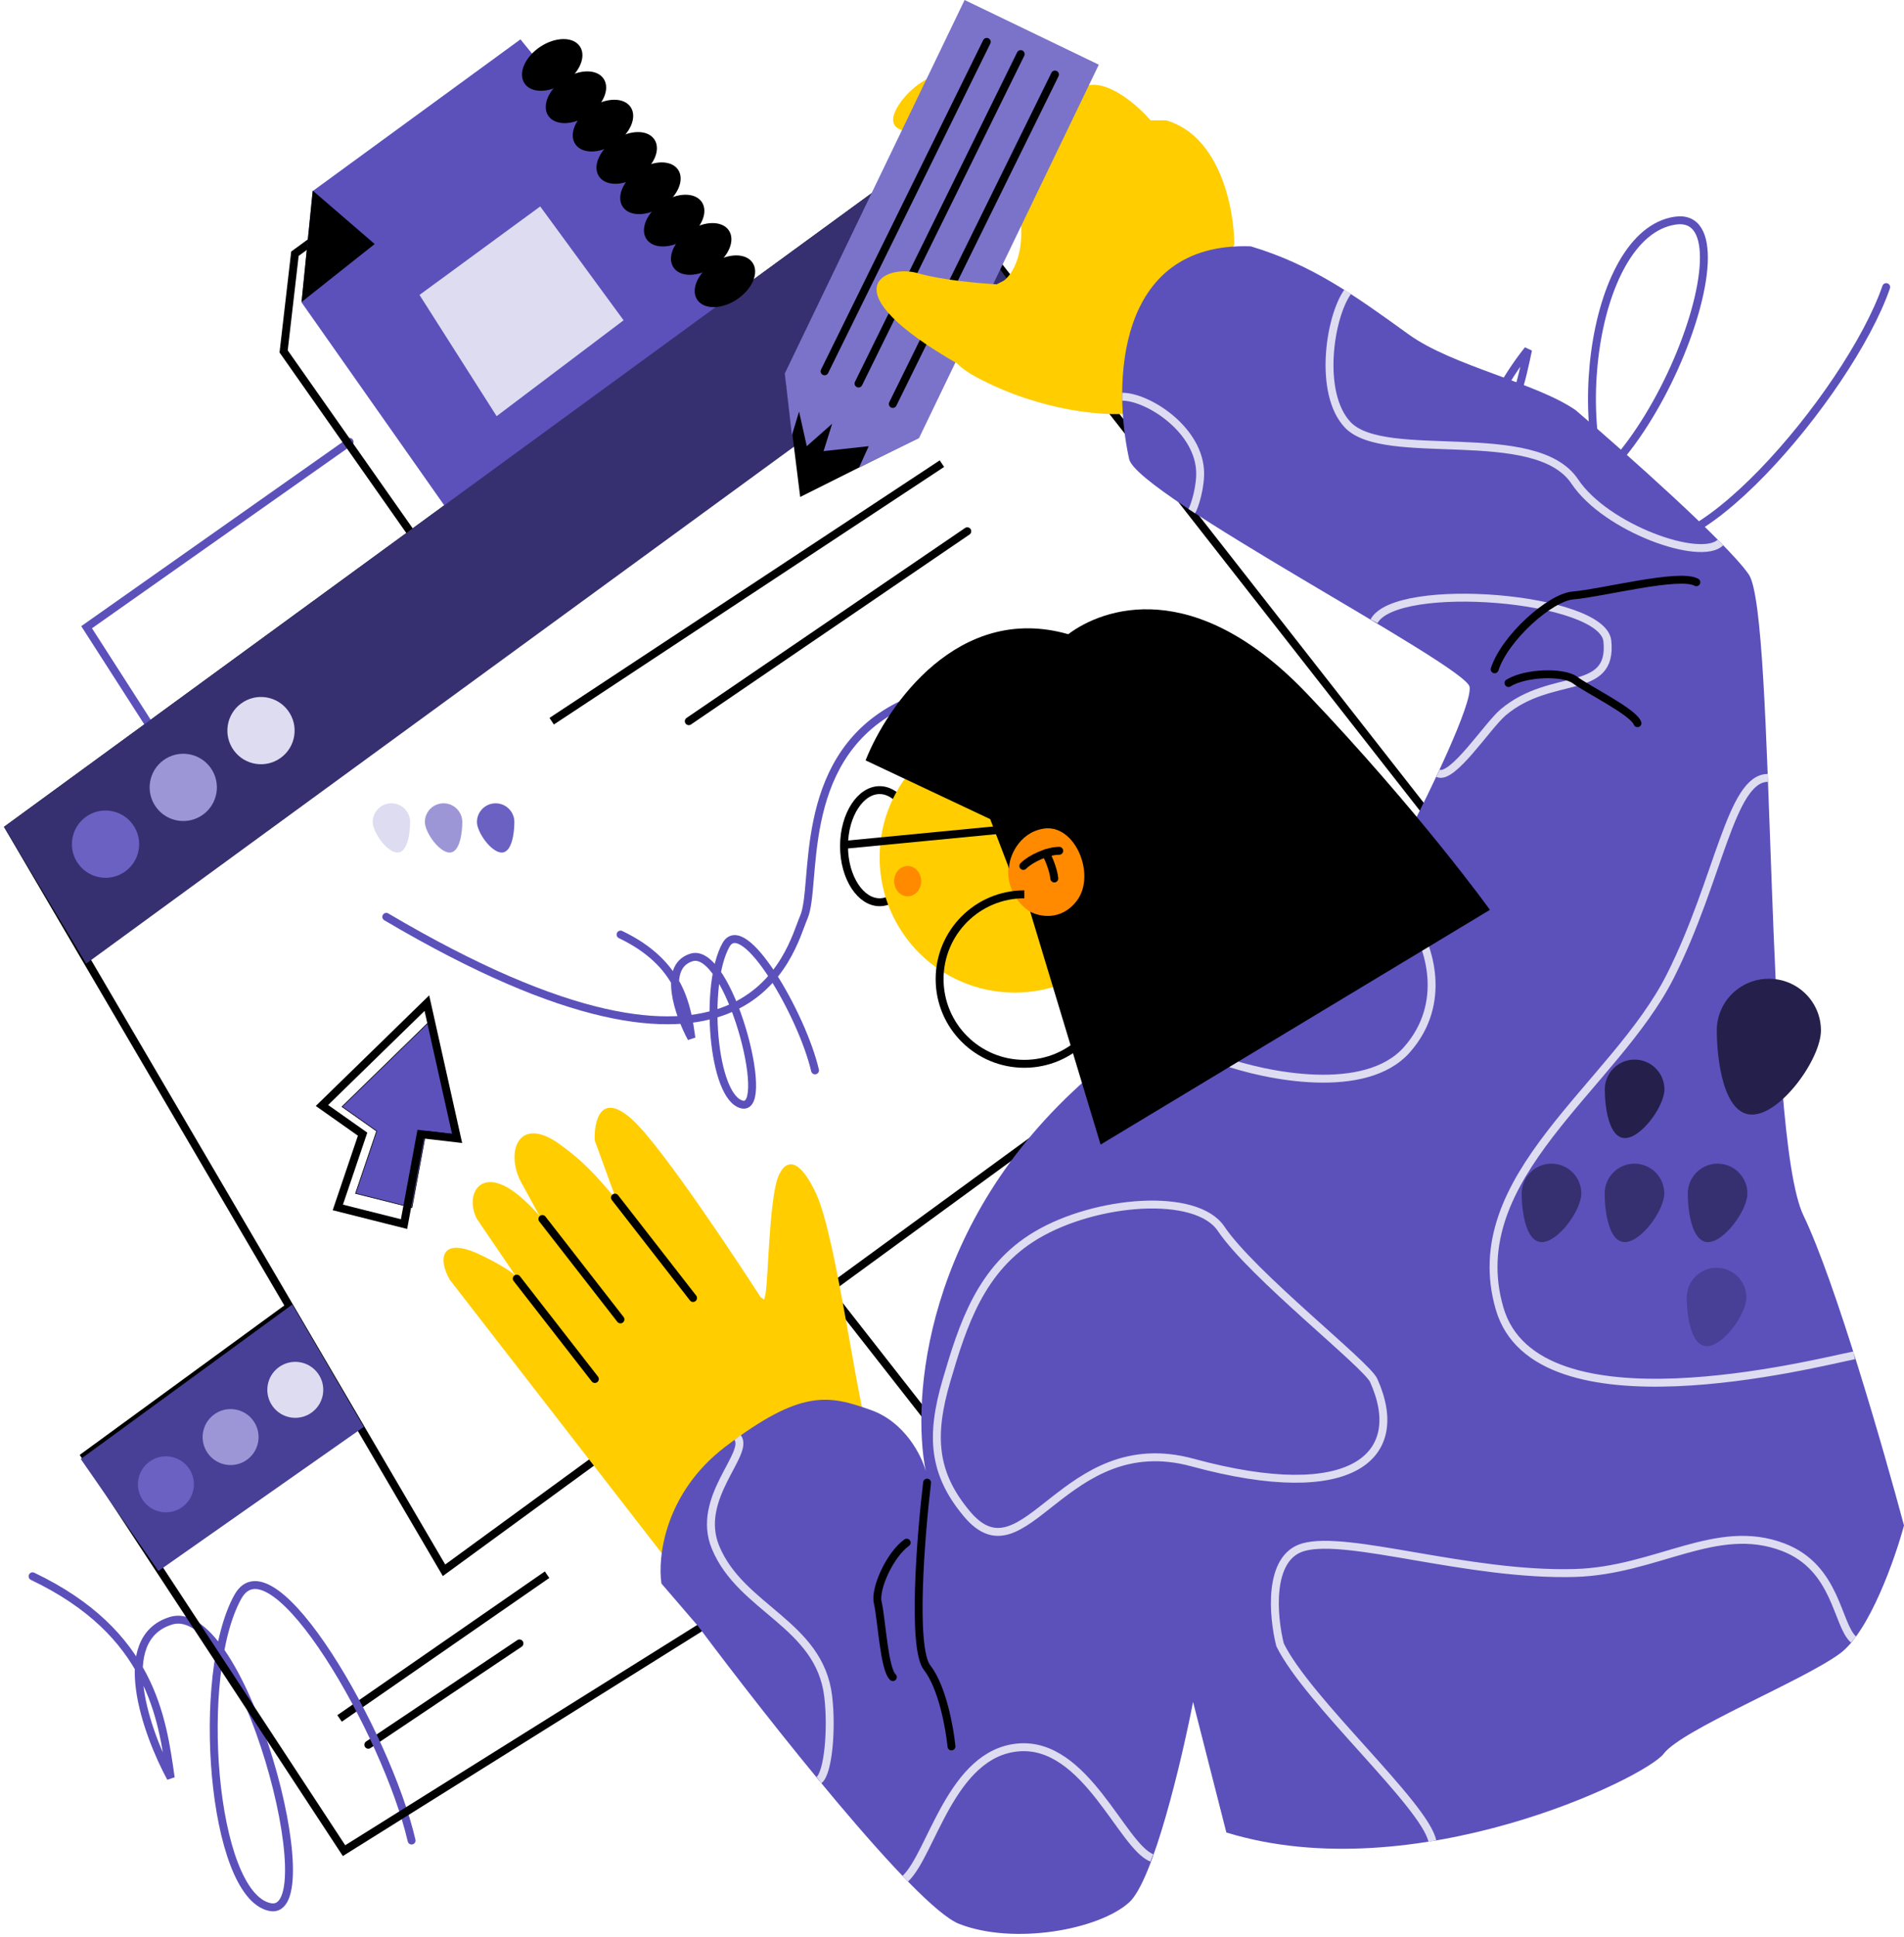 <svg width="358" height="364" viewBox="0 0 358 364" fill="none" xmlns="http://www.w3.org/2000/svg">
<path d="M83.487 295.098L1.727 155.597L172.726 30.775L271.959 157.52L83.487 295.098Z" stroke="black" stroke-width="1.487"/>
<path d="M211.71 141.881C203.411 135.572 183.092 124.986 168.208 133.112C149.606 143.269 153.719 166.435 151.131 172.389C148.542 178.344 141.306 212.847 72.631 172.299" stroke="#5C51BB" stroke-width="1.487" stroke-linecap="round"/>
<path d="M81.109 191.617L64.314 207.978L70.821 212.564L66.855 224.276L77.452 226.941L80.117 212.564L85.942 213.245L81.109 191.617Z" fill="#5C51BB" stroke="black" stroke-width="0.124"/>
<path d="M80.264 188.519L60.534 207.75L68.178 213.14L63.519 226.908L75.968 230.04L79.099 213.14L85.943 213.941L80.264 188.519Z" stroke="black" stroke-width="1.487"/>
<path d="M65.74 83.043L16.286 117.871L32.523 143.156" stroke="#5C51BB" stroke-width="1.487" stroke-linecap="round"/>
<path d="M91.334 120.141L141.167 83.764L90.698 21.956L55.454 47.683L53.33 66.043L91.334 120.141Z" stroke="black" stroke-width="1.487"/>
<path d="M155.148 77.792L99.841 118.164L56.703 56.829L58.799 35.911L97.859 7.398L155.148 77.792Z" fill="#5C51BB"/>
<path d="M58.799 35.82L56.692 56.767L70.45 45.86L58.799 35.82Z" fill="black"/>
<path d="M0.745 155.394L172.834 29.776L190.445 53.903L16.204 181.093L0.745 155.394Z" fill="#363071"/>
<path d="M129.509 135.533L181.876 99.837M103.729 135.533L177.104 87.133L103.729 135.533Z" stroke="black" stroke-width="1.487" stroke-linecap="round"/>
<path d="M97.674 308.841L69.253 327.888M102.863 295.928L63.849 322.941L102.863 295.928Z" stroke="black" stroke-width="1.487" stroke-linecap="round"/>
<path d="M23.569 163.746C26.389 161.688 27.006 157.733 24.948 154.914C22.889 152.094 18.935 151.477 16.115 153.535C13.296 155.593 12.678 159.548 14.736 162.367C16.795 165.187 20.749 165.804 23.569 163.746Z" fill="#6B61C2"/>
<path d="M38.185 153.077C41.005 151.019 41.622 147.064 39.564 144.245C37.505 141.425 33.551 140.808 30.731 142.866C27.912 144.924 27.294 148.879 29.353 151.698C31.411 154.518 35.365 155.135 38.185 153.077Z" fill="#9C96D6"/>
<path d="M52.801 142.407C55.621 140.349 56.238 136.394 54.179 133.575C52.121 130.755 48.167 130.138 45.347 132.196C42.527 134.254 41.91 138.209 43.968 141.028C46.027 143.848 49.981 144.465 52.801 142.407Z" fill="#DEDCF1"/>
<path d="M153.245 201.153C150.84 190.797 139.813 171.647 136.492 177.598C132.34 185.036 133.943 206.331 139.551 207.571C145.16 208.81 137.002 177.743 130.01 179.931C124.417 181.681 127.679 190.774 130.01 195.101C129.185 189.266 128.124 181.099 116.681 175.629" stroke="#5C51BB" stroke-width="1.487" stroke-linecap="round"/>
<path d="M77.39 345.889C72.705 325.739 51.212 288.478 44.738 300.057C36.646 314.53 39.769 355.963 50.7 358.375C61.632 360.787 45.732 300.341 32.103 304.597C21.2 308.003 27.56 325.692 32.103 334.112C30.494 322.76 28.427 306.867 6.123 296.226" stroke="#5C51BB" stroke-width="1.487" stroke-linecap="round"/>
<path d="M354.654 53.953C347.687 74.102 315.727 111.364 306.1 99.785C294.067 85.312 298.712 43.879 314.967 41.467C331.221 39.055 307.578 99.501 287.312 95.245C271.101 91.839 280.557 74.15 287.312 65.731C284.92 77.082 281.846 92.974 248.682 103.616" stroke="#5C51BB" stroke-width="1.487" stroke-linecap="round"/>
<path d="M78.878 55.425L101.573 38.796L117.25 60.191L93.379 78.21L78.878 55.425Z" fill="#DEDCF1"/>
<path d="M106.099 15.608C108.975 13.691 110.292 10.613 109.039 8.733C107.787 6.853 104.439 6.883 101.562 8.8C98.686 10.717 97.369 13.795 98.622 15.675C99.875 17.555 103.222 17.525 106.099 15.608Z" fill="black"/>
<path d="M110.561 21.681C113.437 19.764 114.754 16.686 113.501 14.806C112.248 12.927 108.901 12.957 106.024 14.874C103.148 16.791 101.831 19.869 103.084 21.748C104.337 23.628 107.684 23.598 110.561 21.681Z" fill="black"/>
<path d="M115.643 27.011C118.519 25.094 119.836 22.016 118.583 20.136C117.33 18.257 113.983 18.287 111.106 20.204C108.23 22.121 106.913 25.199 108.166 27.078C109.418 28.958 112.766 28.928 115.643 27.011Z" fill="black"/>
<path d="M120.105 33.084C122.981 31.167 124.298 28.089 123.045 26.21C121.792 24.33 118.445 24.36 115.568 26.277C112.692 28.194 111.375 31.272 112.628 33.152C113.88 35.032 117.228 35.001 120.105 33.084Z" fill="black"/>
<path d="M124.566 38.785C127.443 36.868 128.759 33.791 127.507 31.911C126.254 30.031 122.906 30.061 120.03 31.978C117.153 33.895 115.837 36.973 117.089 38.853C118.342 40.733 121.69 40.703 124.566 38.785Z" fill="black"/>
<path d="M129.028 44.859C131.905 42.942 133.221 39.864 131.969 37.984C130.716 36.104 127.369 36.135 124.492 38.051C121.615 39.968 120.299 43.046 121.552 44.926C122.804 46.806 126.152 46.776 129.028 44.859Z" fill="black"/>
<path d="M134.11 50.189C136.987 48.272 138.303 45.194 137.05 43.314C135.798 41.434 132.45 41.465 129.574 43.382C126.697 45.298 125.381 48.376 126.633 50.256C127.886 52.136 131.233 52.106 134.11 50.189Z" fill="black"/>
<path d="M138.572 56.262C141.449 54.345 142.765 51.267 141.512 49.387C140.26 47.508 136.912 47.538 134.036 49.455C131.159 51.372 129.843 54.45 131.095 56.329C132.348 58.209 135.695 58.179 138.572 56.262Z" fill="black"/>
<path d="M150.724 236.197L181.086 274.978L64.686 347.787L15.994 273.6L54.523 245.474" stroke="black" stroke-width="1.487"/>
<path d="M15.187 274.19L54.959 245.158L68.404 268.154L29.787 295.235L15.187 274.19Z" fill="#484096"/>
<path d="M34.298 283.193C36.644 281.48 37.158 278.189 35.445 275.843C33.732 273.496 30.442 272.983 28.095 274.696C25.749 276.408 25.235 279.699 26.948 282.045C28.661 284.392 31.951 284.905 34.298 283.193Z" fill="#6B61C2"/>
<path d="M46.46 274.313C48.806 272.6 49.32 269.309 47.607 266.963C45.895 264.617 42.604 264.103 40.258 265.816C37.911 267.529 37.398 270.819 39.11 273.166C40.823 275.512 44.114 276.026 46.46 274.313Z" fill="#9C96D6"/>
<path d="M58.623 265.437C60.969 263.724 61.483 260.433 59.77 258.087C58.057 255.741 54.767 255.227 52.42 256.94C50.074 258.653 49.56 261.943 51.273 264.29C52.986 266.636 56.276 267.15 58.623 265.437Z" fill="#DEDCF1"/>
<path d="M219.307 22.619C229.52 25.644 232.073 39.455 232.073 45.983L212.304 77.713C207.862 78.167 195.906 77.44 183.611 70.896C171.316 64.352 181.916 56.064 188.754 52.738C190.757 51.271 193.923 45.673 190.552 35.014C187.18 24.355 177.331 23.632 172.828 24.603C170.018 24.995 165.441 24.392 169.605 18.839C178.033 8.18 196.005 12.663 203.938 16.236C208.102 14.65 213.935 19.831 216.332 22.619H219.307Z" fill="#FFCD00"/>
<path d="M137.797 309.141L84.579 240.513C82.281 236.504 82.907 232.372 90.107 235.715C93.948 237.497 96.57 239.267 96.982 239.811L89.638 229.023C87.324 224.398 90.411 219.006 97.223 224.404C98.861 225.667 100.713 227.639 101.434 228.467L97.857 221.939C95.076 216.404 97.505 209.688 104.945 214.827C109.27 217.902 111.738 220.429 115.881 225.438L111.822 214.317C111.681 210.777 112.882 205.023 118.805 210.332C124.727 215.641 140.6 240.034 143.043 243.817C143.693 244.014 143.595 244.94 143.954 243C144.402 240.575 144.617 227.489 145.97 222.23C146.747 219.208 149.267 215.543 153.365 224.132C157.464 232.722 161.448 266.602 163.688 270.158C165.37 272.828 169.832 280.12 170.493 280.527C170.52 280.522 170.546 280.518 170.572 280.515C170.563 280.55 170.536 280.553 170.493 280.527C165.324 281.318 149.82 290.682 149.82 290.682C149.82 290.682 136.739 298.618 137.797 309.141Z" fill="#FFCD00"/>
<path d="M97.166 240.286L111.849 259.153" stroke="black" stroke-width="1.487" stroke-linecap="round"/>
<path d="M101.976 229.083L116.66 247.95" stroke="black" stroke-width="1.487" stroke-linecap="round"/>
<path d="M115.628 225.062L130.311 243.928" stroke="black" stroke-width="1.487" stroke-linecap="round"/>
<path d="M235.171 46.292C209.589 45.4 209.267 72.568 212.304 86.264C213.801 93.019 275.701 125.058 276.321 129.087C276.817 132.309 268.884 148.691 264.856 156.478C257.439 160.671 234.948 175.801 204.309 202.771C173.67 229.742 171.381 263.132 174.067 276.456C173.302 273.584 170.175 267.272 163.78 264.991C155.785 262.14 150.642 261.025 136.388 271.87C124.985 280.546 123.622 292.631 124.366 297.588L131.244 305.583C144.176 322.894 172.096 358.321 180.326 361.544C190.614 365.572 206.602 362.659 212.304 357.515C216.865 353.4 222.219 330.681 224.326 319.836L230.586 344.377C265.972 355.222 309.414 334.09 312.822 329.566C316.231 325.042 339.099 315.808 345.977 310.727C351.481 306.661 356.285 293.003 358 286.681C354.178 272.407 345.048 240.773 339.099 228.428C331.662 212.997 333.955 115.391 328.811 107.954C324.696 102.005 305.406 84.9 296.276 77.092C288.901 71.948 273.086 68.788 264.856 62.839C254.569 55.402 246.574 49.7 235.171 46.292Z" fill="#5C51BB"/>
<path d="M253.391 54.845C249.983 59.617 247.839 73.92 253.391 79.819C260.332 87.194 288.715 79.448 296.09 90.479C301.99 99.303 319.825 105.6 323.482 101.943M258.349 116.755C262.501 109.008 301.382 112.144 302.225 120.473C303.279 130.884 291.705 126.21 282.642 133.859C279.64 136.392 273.098 146.625 270.372 145.324M211.002 74.552C215.712 74.552 225.006 80.402 225.628 88.186C225.877 91.308 224.574 95.312 224.079 96.056M332.406 146.191C325.403 146.191 323.225 165.257 314.062 183.437C303.581 204.228 274.772 221.178 281.96 245.904C288.885 269.724 341.392 256.13 348.642 254.704M348.518 308.124C345.358 305.336 345.383 294.639 335.318 290.772C322.738 285.938 311.519 295.171 296.09 295.606C276.067 296.171 253.391 288.355 245.025 290.772C238.332 292.706 239.344 303.807 240.687 309.116C245.893 319.713 267.893 339.172 269.318 345.989M170.225 353.054C175.183 348.406 178.811 329.461 191.481 328.389C204.156 327.317 210.941 346.981 216.58 349.15M138.681 270.135C141.036 273.172 130.712 281.501 134.529 290.772C139.301 302.361 154.089 305.163 155.723 318.784C156.46 324.924 155.723 333.223 153.988 334.524M229.594 199.24C238.001 202.255 256.763 206.081 264.546 197.256C272.33 188.432 268.574 177.673 265.724 173.397M194.828 232.147C206.052 225.461 224.934 223.966 229.594 230.907C235.419 239.583 256.93 256.412 258.287 259.414C264.67 273.544 254.507 283.088 224.203 274.845C199.959 268.252 192.729 297.518 181.814 284.513C175.438 276.918 174.898 269.875 177.971 259.414C181.045 248.953 184.397 238.359 194.828 232.147Z" stroke="#DEDCF1" stroke-width="1.487"/>
<path d="M174.315 278.625C173.117 288.686 171.44 309.723 174.315 313.391C177.191 317.06 178.57 324.794 178.901 328.203" stroke="black" stroke-width="1.487" stroke-linecap="round"/>
<path d="M281.031 125.784C282.952 119.855 291.467 112.249 295.78 111.902C301.172 111.468 315.797 107.626 318.958 109.423" stroke="black" stroke-width="1.487" stroke-linecap="round"/>
<path d="M283.634 128.359C286.921 126.354 293.955 126.207 296.101 127.774C298.786 129.734 307.142 133.802 307.888 135.911" stroke="black" stroke-width="1.487" stroke-linecap="round"/>
<path d="M170.482 289.906C167.343 292.138 164.44 298.546 165.035 301.138C165.78 304.377 166.23 313.66 167.875 315.175" stroke="black" stroke-width="1.487" stroke-linecap="round"/>
<path d="M172.084 159.021C172.084 162.01 171.283 164.684 170.028 166.586C168.77 168.496 167.114 169.556 165.391 169.556C163.667 169.556 162.012 168.496 160.753 166.586C159.498 164.684 158.698 162.01 158.698 159.021C158.698 156.031 159.498 153.358 160.753 151.455C162.012 149.545 163.667 148.485 165.391 148.485C167.114 148.485 168.77 149.545 170.028 151.455C171.283 153.358 172.084 156.031 172.084 159.021Z" stroke="black" stroke-width="1.487"/>
<path d="M190.8 186.536C204.832 186.536 216.208 175.16 216.208 161.127C216.208 147.095 204.832 135.719 190.8 135.719C176.767 135.719 165.391 147.095 165.391 161.127C165.391 175.16 176.767 186.536 190.8 186.536Z" fill="#FFCD00"/>
<path d="M198.546 172.778C203.509 172.778 207.532 168.754 207.532 163.792C207.532 158.829 203.509 154.806 198.546 154.806C193.583 154.806 189.56 158.829 189.56 163.792C189.56 168.754 193.583 172.778 198.546 172.778Z" fill="#FF8A00"/>
<path d="M170.659 168.44C172.062 168.44 173.2 167.163 173.2 165.589C173.2 164.015 172.062 162.738 170.659 162.738C169.255 162.738 168.118 164.015 168.118 165.589C168.118 167.163 169.255 168.44 170.659 168.44Z" fill="#FF8A00"/>
<path d="M192.411 162.739C193.836 161.314 196.997 159.889 199.166 159.889" stroke="black" stroke-width="1.487" stroke-linecap="round"/>
<path d="M196.625 160.364C197.095 161.088 198.084 163.47 198.236 165.093" stroke="black" stroke-width="1.487" stroke-linecap="round"/>
<path d="M162.751 142.895L186.184 153.937L189.746 163.234C189.641 161.247 191.483 156.474 196.232 155.724C202.168 154.789 206.153 164.459 202.458 169.29C199.502 173.155 195.387 172.255 193.699 171.323L206.94 215.098L280.146 170.984C280.146 170.984 266.889 152.544 245.775 130.389C224.507 108.073 207.309 114.304 200.86 119.186C180.221 113.264 166.854 132.524 162.751 142.895Z" fill="black"/>
<path d="M158.698 158.772L191.481 155.611" stroke="black" stroke-width="1.487"/>
<path d="M208.524 183.993C208.524 192.79 201.393 199.92 192.597 199.92C183.801 199.92 176.67 192.79 176.67 183.993C176.67 175.197 183.801 168.066 192.597 168.066" stroke="black" stroke-width="1.487"/>
<path d="M150.456 93.392L147.791 72.012L172.766 82.237L150.456 93.392Z" fill="black"/>
<path d="M206.604 12.157L181.369 0L147.557 70.188L148.902 81.79L150.245 77.341L151.695 83.848L156.467 79.634L154.856 84.778L163.346 83.848L161.519 87.868L172.793 82.345L206.604 12.157Z" fill="#7B73C9"/>
<path d="M155.042 69.779L185.532 7.869" stroke="black" stroke-width="1.487" stroke-linecap="round"/>
<path d="M161.425 72.073L191.915 10.163" stroke="black" stroke-width="1.487" stroke-linecap="round"/>
<path d="M167.87 75.916L198.36 14.006" stroke="black" stroke-width="1.487" stroke-linecap="round"/>
<path d="M172.456 51.313C177.116 52.652 184.354 53.276 187.391 53.42L180.264 68.48C155.413 54.288 166.63 49.64 172.456 51.313Z" fill="#FFCD00"/>
<path d="M322.8 193.642C322.8 199.004 324.018 209.466 329.426 209.466C334.834 209.466 342.383 199.004 342.383 193.642C342.383 188.28 337.999 183.934 332.591 183.934C327.184 183.934 322.8 188.28 322.8 193.642Z" fill="#24204B"/>
<path d="M301.741 204.734C301.741 207.832 302.439 213.874 305.536 213.874C308.633 213.874 312.956 207.832 312.956 204.734C312.956 201.637 310.445 199.127 307.348 199.127C304.252 199.127 301.741 201.637 301.741 204.734Z" fill="#24204B"/>
<path d="M317.344 224.289C317.344 227.386 318.042 233.428 321.139 233.428C324.236 233.428 328.56 227.386 328.56 224.289C328.56 221.193 326.048 218.682 322.952 218.682C319.855 218.682 317.344 221.193 317.344 224.289Z" fill="#363071"/>
<path d="M301.716 224.289C301.716 227.386 302.413 233.428 305.511 233.428C308.607 233.428 312.93 227.386 312.93 224.289C312.93 221.193 310.42 218.682 307.323 218.682C304.227 218.682 301.716 221.193 301.716 224.289Z" fill="#363071"/>
<path d="M286.112 224.289C286.112 227.386 286.81 233.428 289.906 233.428C293.004 233.428 297.327 227.386 297.327 224.289C297.327 221.193 294.817 218.682 291.72 218.682C288.622 218.682 286.112 221.193 286.112 224.289Z" fill="#363071"/>
<path d="M317.147 243.843C317.147 246.939 317.845 252.982 320.942 252.982C324.038 252.982 328.362 246.939 328.362 243.843C328.362 240.745 325.851 238.235 322.754 238.235C319.658 238.235 317.147 240.745 317.147 243.843Z" fill="#484096"/>
<path d="M77.115 154.483C77.115 156.426 76.677 160.218 74.734 160.218C72.791 160.218 70.078 156.426 70.078 154.483C70.078 152.539 71.653 150.964 73.597 150.964C75.54 150.964 77.115 152.539 77.115 154.483Z" fill="#DEDCF1"/>
<path d="M86.923 154.483C86.923 156.426 86.485 160.218 84.541 160.218C82.598 160.218 79.885 156.426 79.885 154.483C79.885 152.539 81.461 150.964 83.404 150.964C85.347 150.964 86.923 152.539 86.923 154.483Z" fill="#9C96D6"/>
<path d="M96.714 154.483C96.714 156.426 96.276 160.218 94.333 160.218C92.39 160.218 89.677 156.426 89.677 154.483C89.677 152.539 91.252 150.964 93.195 150.964C95.139 150.964 96.714 152.539 96.714 154.483Z" fill="#6B61C2"/>
</svg>
